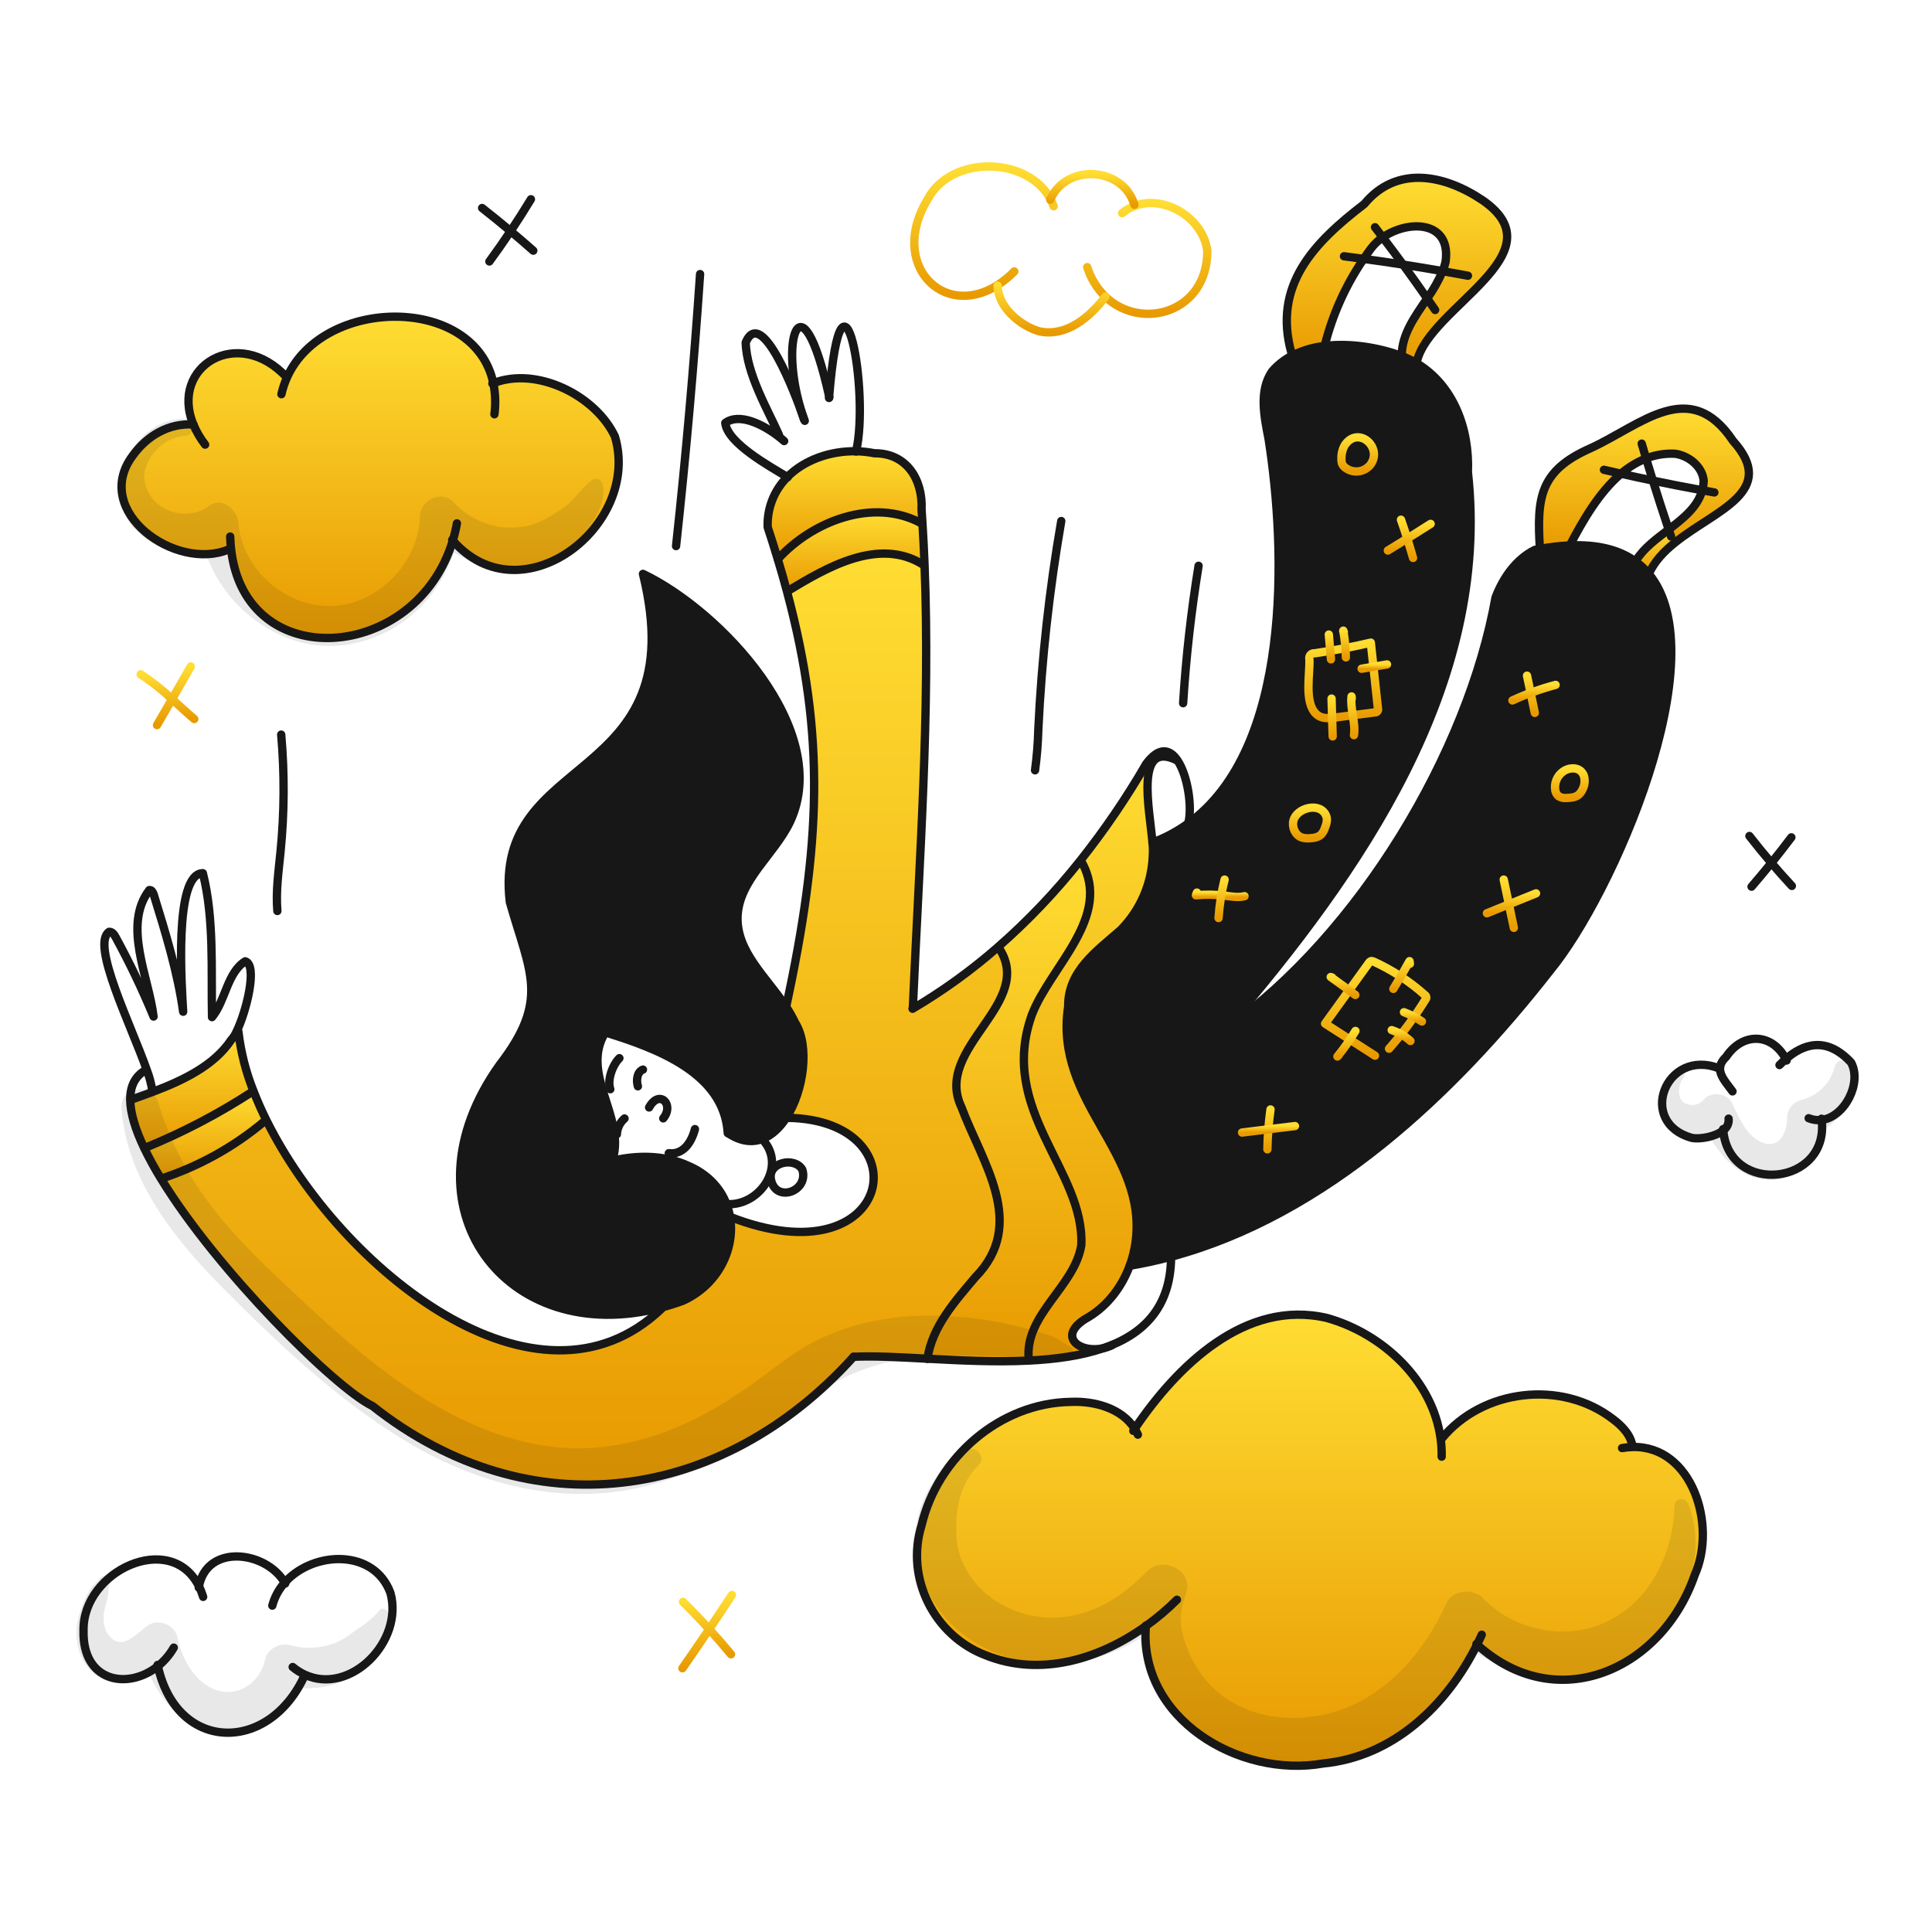 <svg width='960' height='960' viewBox='0 0 960 960' fill='none' xmlns='http://www.w3.org/2000/svg'>
<path d='M845.832 243.6C846.257 242.067 846.502 240.49 846.563 238.9C845.915 231.946 839.403 226.552 832.491 225.476C827.529 225.19 822.564 225.981 817.936 227.794C813.388 229.608 809.177 232.173 805.478 235.382C794.51 244.694 786.357 258.918 780.052 271.017C775.071 271.248 770.111 271.819 765.207 272.728L765.152 272.438C763.62 247.177 765.041 233.864 790.385 222.703C815.798 211.003 839.665 187.012 861.146 219.103C883.73 244.309 852.62 253.29 832.257 269.639L830.357 266.617C829.957 265.445 829.57 264.286 829.17 263.117C836.478 257.538 843.569 251.9 845.832 243.6Z' fill='url(#paint0_linear_36_3137)'/>
<path d='M569.37 807.966C546.262 824.507 516.793 833.42 489.711 822.466C464.105 812.685 449.785 784.058 457.938 757.9C465.844 724.155 496.913 697.142 531.927 696.59C543.709 696.038 557.299 699.666 563.827 709.931C584.88 678.724 618.791 645.392 659.352 654.897C687.11 662.665 712.026 685.98 715.862 715.008L716.317 714.939C736.611 690.092 775.817 685.511 801.288 705.019C805.965 708.468 810.407 713.049 811.194 718.802V719.009C840.869 718.25 853.217 757.955 842.111 782.568C825.887 829.668 773.558 853.149 733.949 817.183C718.869 847.548 692.187 872.933 657.462 876.272C615.574 883.679 565.783 853.866 569.37 807.966Z' fill='url(#paint1_linear_36_3137)'/>
<path d='M830.354 266.615L832.254 269.637C826.707 274.079 821.975 279.087 819.327 285.102L819.271 285.144C817.083 282.525 814.538 280.227 811.711 278.315L813.146 278.204C816.926 272.258 823.121 267.704 829.163 263.111C829.567 264.284 829.954 265.443 830.354 266.615Z' fill='url(#paint2_linear_36_3137)'/>
<path d='M590.41 409.158C641.966 371.922 639.11 273.941 630.35 218.08C628.142 206.795 625.55 194.089 632.05 184.597C634.847 181.35 638.242 178.67 642.05 176.705C647.153 174.122 652.683 172.486 658.371 171.877C671.091 170.332 684.942 172.746 695.786 176.623C696.007 176.705 696.228 176.788 696.448 176.885C698.956 177.832 701.379 178.99 703.691 180.348C722.206 191.26 730.291 213.1 729.391 234.581C741.091 340.343 675.544 433.743 609.691 510.616C675.181 464.081 729.414 373.922 743.114 296.916C746.853 287.134 753.268 277.891 762.65 273.228C763.505 273.048 764.36 272.897 765.202 272.728C770.105 271.819 775.065 271.247 780.047 271.017C793.622 270.424 804.011 273.117 811.709 278.317C814.536 280.229 817.081 282.527 819.269 285.146C853.498 326.328 800.92 445.127 770.389 482.087C722.378 543.587 658.589 603.977 581.712 624.519C575.021 626.313 568.224 627.794 561.321 628.962C562.687 625.296 563.654 621.494 564.205 617.621C570.565 572.466 523.492 548.047 530.776 500.146C530.5 482.546 544.835 472.623 556.851 462.083C566.668 452.148 572.374 438.874 572.827 424.915C572.961 422.827 572.906 420.73 572.662 418.652C578.979 416.302 584.949 413.108 590.41 409.158Z' fill='#171717'/>
<path d='M687.08 117.948C684.828 119.465 682.845 121.349 681.216 123.522C679.975 125.191 678.761 126.902 677.602 128.64C668.695 141.669 662.165 156.172 658.315 171.478L658.37 171.878C652.682 172.486 647.152 174.122 642.049 176.706L641.787 175.685C632.187 141.774 652.948 120.514 677.905 101.379C694.116 81.761 718.052 86.893 736.857 99.627C775.21 126.327 710.078 152.604 704.008 179.797L703.69 180.349C701.378 178.991 698.955 177.832 696.447 176.886L696.53 176.693C696.558 166.014 703.13 157.24 709.154 148.3C712.202 144.068 714.779 139.515 716.838 134.724C717.418 133.258 717.898 131.755 718.273 130.224C721.322 109.657 699.952 109.022 687.08 117.948Z' fill='url(#paint3_linear_36_3137)'/>
<path d='M511.206 676.061C494.485 676.889 476.853 675.992 460.806 675.137C463.306 658.967 474.478 646.703 484.632 634.631C510.652 608.115 488.026 577.749 477.692 550.046C463.565 520.369 515.37 498.434 496.028 470.539L495.986 470.483C510.845 457.464 524.495 443.126 536.768 427.646L537.347 428.101C553.006 455.528 521.813 480.292 512.693 504.353C495.779 551.853 538.993 581.446 537.293 618.738C533.982 639.377 509.066 653.159 511.163 675.275L511.206 676.061Z' fill='url(#paint4_linear_36_3137)'/>
<path d='M511.164 675.274C509.064 653.158 533.983 639.374 537.294 618.737C538.994 581.445 495.781 551.852 512.694 504.352C521.814 480.291 553.007 455.527 537.348 428.1L536.769 427.645C548.848 412.446 559.794 396.381 569.521 379.579C575.992 370.86 581.303 372.253 585.056 377.799L584.956 377.868C563.765 367.342 571.156 401.736 572.664 418.65C572.908 420.729 572.963 422.825 572.829 424.913C572.376 438.872 566.67 452.146 556.853 462.08C544.837 472.621 530.502 482.54 530.778 500.144C523.494 548.044 570.567 572.464 564.207 617.619C563.655 621.492 562.688 625.294 561.323 628.96C557.46 639.376 550.493 648.605 541.043 654.345C524.487 663.423 535.869 672.652 548.161 669.934C537.261 673.673 524.515 675.411 511.201 676.06L511.164 675.274Z' fill='url(#paint5_linear_36_3137)'/>
<path d='M453.648 501.125C468.685 492.251 482.859 481.992 495.988 470.483L496.03 470.539C515.372 498.434 463.567 520.37 477.695 550.046C488.028 577.746 510.654 608.115 484.634 634.631C474.48 646.703 463.305 658.967 460.808 675.137C446.819 674.392 434.043 673.688 424.124 674.185C358.854 746.546 263.094 760.314 185.118 698.659C166.2 689.443 108.011 631.501 80.032 585.737L80.184 585.637C98.801 579.542 116.087 569.96 131.12 557.401L132.609 557.125C169.238 630.562 266.861 709.311 328.723 650.291L328.571 649.739V649.725C332.131 648.801 335.731 647.67 339.371 646.331C356.878 638.343 365.418 620.504 362.741 604.666L362.797 604.653C444.112 636.536 458.97 556.49 391.451 555.453L390.72 555.398C399.536 541.798 402.309 519.598 395.149 508.27C393.826 505.476 392.3 502.783 390.582 500.213L390.651 500.172C407.883 420.112 410.269 365.562 391.024 293.822L391.286 293.753C410.752 281.953 436.717 266.726 458.708 280.591L459.398 280.563C462.298 354.07 456.776 427.576 453.576 501.013L453.648 501.125Z' fill='url(#paint6_linear_36_3137)'/>
<path d='M459.4 280.564L458.71 280.592C436.719 266.727 410.754 281.958 391.288 293.754L391.026 293.823C389.632 288.594 388.11 283.264 386.459 277.833L386.542 277.805C403.566 259.042 433.794 247.136 457.648 259.939L458.348 259.898C458.793 266.796 459.143 273.684 459.4 280.564Z' fill='url(#paint7_linear_36_3137)'/>
<path d='M425.379 224.233C428.452 224.287 431.513 224.62 434.526 225.227C450.475 225.127 458.614 238.237 457.926 253.233C458.077 255.454 458.226 257.675 458.353 259.897L457.653 259.938C433.799 247.138 403.571 259.038 386.547 277.804L386.464 277.832C384.905 272.644 383.236 267.351 381.456 261.952C381.273 257.346 382.048 252.753 383.732 248.461C385.415 244.17 387.971 240.275 391.237 237.022C399.7 228.483 412.59 224 425.379 224.233Z' fill='url(#paint8_linear_36_3137)'/>
<path d='M114.812 272.81L113.557 273.045C87.385 284.081 45.39 254.2 65.836 226.551C73.079 216.411 83.95 210.161 96.091 210.934C84.212 182.141 118.234 161.309 142.474 187.508L142.598 187.563C160.698 147.126 235.985 146.505 245.145 190.405C266.791 181.879 296.053 196.627 305.545 216.894C318.745 261.373 258.928 307.394 225.003 268.616C206.792 329.168 121.821 335.514 114.812 272.81Z' fill='url(#paint9_linear_36_3137)'/>
<path d='M300.868 512.823C288.134 533.186 310.484 554.584 304.593 575.596C305.159 576.368 306.483 576.296 307.504 576.096C318.859 573.917 330.958 574.344 341.498 579.076C351.583 583.27 357.985 590.334 361.047 598.446C361.82 600.457 362.385 602.542 362.731 604.668H362.744C365.421 620.506 356.881 638.345 339.374 646.333C335.731 647.671 332.131 648.802 328.574 649.727V649.741C251.591 670.09 197.882 599.674 248.239 529.162C273.265 496.754 263.346 483.496 253.357 448.288C244.183 372.368 345.657 391.613 319.482 285.162C357.96 303.511 413.807 362.517 392.671 408.169C384.821 424.738 367.038 437.32 366.486 455.628C365.976 472.901 380.848 485.51 390.586 500.217C392.304 502.787 393.83 505.48 395.153 508.274C402.313 519.601 399.54 541.799 390.724 555.402C387.468 560.424 383.384 564.287 378.68 566.002C373.741 567.809 368.112 567.257 362.014 563.228L361.614 563.035C359.848 533.125 326.006 520.86 301.449 513.203L300.868 512.823Z' fill='#171717'/>
<path d='M132.609 557.124L131.119 557.4C116.087 569.96 98.801 579.544 80.184 585.64L80.032 585.74C76.98 580.806 74.185 575.718 71.658 570.495L72.458 570.205C90.993 562.625 108.768 553.308 125.546 542.378L125.987 542.213C127.891 547.121 130.1 552.116 132.609 557.124Z' fill='url(#paint10_linear_36_3137)'/>
<path d='M114.867 516.742C115.983 515.502 116.892 514.091 117.558 512.562L118.468 512.631C119.653 522.78 122.181 532.727 125.987 542.21L125.546 542.375C108.768 553.304 90.993 562.621 72.458 570.201L71.658 570.491C67.326 561.386 64.773 553.191 64.704 546.499H64.953C68.498 545.244 72.182 543.947 75.879 542.54C90.945 536.857 106.328 529.517 114.867 516.742Z' fill='url(#paint11_linear_36_3137)'/>
<path d='M453.579 501.013C456.779 427.576 462.298 354.07 459.401 280.563C459.139 273.679 458.789 266.791 458.352 259.897C458.228 257.675 458.076 255.454 457.925 253.233C458.614 238.233 450.475 225.133 434.525 225.227C431.512 224.62 428.451 224.287 425.378 224.233C412.589 223.999 399.703 228.483 391.233 237.023C387.967 240.276 385.411 244.171 383.727 248.462C382.043 252.753 381.268 257.346 381.451 261.952C383.231 267.36 384.9 272.654 386.459 277.832C388.115 283.268 389.637 288.598 391.026 293.822C410.271 365.562 407.885 420.112 390.653 500.172' stroke='#171717' stroke-width='4.139' stroke-linecap='round' stroke-linejoin='round'/>
<path d='M362.012 563.221C368.112 567.249 373.739 567.801 378.678 565.994C383.378 564.283 387.466 560.42 390.722 555.394C399.538 541.794 402.311 519.594 395.151 508.266C393.828 505.472 392.302 502.779 390.584 500.209C380.844 485.502 365.972 472.893 366.484 455.62C367.036 437.312 384.819 424.73 392.669 408.161C413.805 362.509 357.958 303.503 319.48 285.154C345.652 391.605 244.18 372.36 253.355 448.28C263.343 483.488 273.263 496.746 248.237 529.154C197.88 599.666 251.589 670.082 328.572 649.733V649.719C332.131 648.795 335.731 647.664 339.372 646.325C356.879 638.337 365.419 620.499 362.742 604.66H362.729C362.383 602.534 361.818 600.449 361.045 598.438C357.983 590.326 351.581 583.262 341.496 579.068C330.956 574.336 318.856 573.909 307.502 576.088C306.481 576.295 305.157 576.364 304.591 575.588C304.525 575.516 304.474 575.432 304.439 575.34' stroke='#171717' stroke-width='4.139' stroke-linecap='round' stroke-linejoin='round'/>
<path d='M300.992 583.349C302.591 580.969 303.806 578.353 304.592 575.596C310.483 554.584 288.133 533.186 300.867 512.823C301.441 511.877 302.076 510.969 302.767 510.105C305.658 503.863 306.83 496.961 306.161 490.114' stroke='#171717' stroke-width='4.139' stroke-linecap='round' stroke-linejoin='round'/>
<path d='M301.448 513.2C326.005 520.857 359.848 533.122 361.613 563.032' stroke='#171717' stroke-width='4.139' stroke-linecap='round' stroke-linejoin='round'/>
<path d='M425.352 224.358C425.365 224.316 425.365 224.275 425.379 224.233C432.222 195.733 418.55 117.433 411.997 196.933C411.969 197.209 411.955 197.471 411.928 197.747' stroke='#171717' stroke-width='4.139' stroke-linecap='round' stroke-linejoin='round'/>
<path d='M391.4 237.119C391.345 237.092 391.29 237.05 391.235 237.019C382.612 231.819 361.352 220.133 360.386 210.144C367.386 205.026 378.97 210.917 386.323 216.463C387.565 217.387 388.682 218.312 389.634 219.163' stroke='#171717' stroke-width='4.139' stroke-linecap='round' stroke-linejoin='round'/>
<path d='M412.107 197.427C412.066 197.262 412.038 197.096 411.997 196.927C397.925 133.505 386.405 170.41 399.07 206.874C399.332 207.619 399.608 208.364 399.884 209.109' stroke='#171717' stroke-width='4.139' stroke-linecap='round' stroke-linejoin='round'/>
<path d='M399.456 208.341C399.346 207.982 399.18 207.486 398.987 206.906C395.387 196.256 378.458 151.556 370.539 170.167C370.912 185.784 381.7 203.913 387.067 216.095' stroke='#171717' stroke-width='4.139' stroke-linecap='round' stroke-linejoin='round'/>
<path d='M386.543 277.801C403.567 259.038 433.795 247.132 457.649 259.935' stroke='#171717' stroke-width='4.139' stroke-linecap='round' stroke-linejoin='round'/>
<path d='M391.289 293.754C410.755 281.954 436.72 266.727 458.711 280.592' stroke='#171717' stroke-width='4.139' stroke-linecap='round' stroke-linejoin='round'/>
<path d='M453.454 501.248C453.523 501.207 453.579 501.165 453.648 501.124C468.684 492.25 482.859 481.992 495.988 470.482C510.847 457.464 524.497 443.126 536.77 427.645C548.849 412.446 559.796 396.381 569.522 379.579C575.993 370.86 581.304 372.253 585.057 377.799C590.357 385.599 592.52 401.653 590.41 409.158C590.31 409.475 590.216 409.765 590.12 410.058' stroke='#171717' stroke-width='4.139' stroke-linecap='round' stroke-linejoin='round'/>
<path d='M424.124 674.184C434.043 673.684 446.819 674.391 460.808 675.136C476.853 675.991 494.485 676.888 511.208 676.06C524.521 675.412 537.269 673.673 548.168 669.934C567.827 663.216 581.541 650.026 581.899 625.166' stroke='#171717' stroke-width='4.139' stroke-linecap='round' stroke-linejoin='round'/>
<path d='M552.649 668.375C551.218 669.062 549.714 669.585 548.166 669.934C535.873 672.652 524.491 663.423 541.047 654.345C550.497 648.605 557.464 639.376 561.327 628.96C562.693 625.294 563.659 621.492 564.211 617.619C570.571 572.464 523.498 548.045 530.782 500.144C530.507 482.544 544.841 472.621 556.857 462.08C566.674 452.146 572.38 438.872 572.833 424.913C572.967 422.825 572.912 420.729 572.668 418.65C571.168 401.736 563.768 367.342 584.96 377.868' stroke='#171717' stroke-width='4.139' stroke-linecap='round' stroke-linejoin='round'/>
<path d='M572.626 418.664C572.64 418.664 572.654 418.65 572.668 418.65C578.983 416.3 584.951 413.107 590.41 409.158C641.966 371.922 639.11 273.941 630.35 218.08C628.142 206.795 625.55 194.089 632.05 184.597C634.847 181.35 638.242 178.67 642.05 176.705C647.153 174.122 652.683 172.486 658.371 171.877C671.091 170.332 684.943 172.746 695.786 176.623C696.007 176.705 696.228 176.788 696.449 176.885C698.957 177.832 701.38 178.991 703.692 180.348C722.206 191.26 730.292 213.1 729.392 234.581C741.092 340.343 675.545 433.743 609.692 510.616' stroke='#171717' stroke-width='4.139' stroke-linecap='round' stroke-linejoin='round'/>
<path d='M561.327 628.96C568.225 627.802 575.022 626.321 581.718 624.517C658.591 603.975 722.385 543.589 770.395 482.085C800.926 445.125 853.504 326.326 819.275 285.144C817.087 282.525 814.542 280.226 811.715 278.315C804.015 273.115 793.628 270.423 780.053 271.015C775.071 271.246 770.112 271.817 765.208 272.726C764.366 272.892 763.508 273.043 762.656 273.226C753.274 277.889 746.856 287.132 743.12 296.914C729.42 373.924 675.188 464.083 609.697 510.614' stroke='#171717' stroke-width='4.139' stroke-linecap='round' stroke-linejoin='round'/>
<path d='M765.152 272.437C763.62 247.177 765.041 233.863 790.385 222.702C815.798 211.002 839.665 187.011 861.146 219.102C883.73 244.308 852.62 253.289 832.257 269.638C826.71 274.08 821.978 279.088 819.329 285.103' stroke='#171717' stroke-width='4.139' stroke-linecap='round' stroke-linejoin='round'/>
<path d='M780.011 271.085C780.025 271.058 780.039 271.044 780.053 271.016C786.353 258.916 794.511 244.693 805.479 235.381C809.177 232.172 813.388 229.606 817.937 227.793C822.565 225.98 827.53 225.189 832.492 225.475C839.404 226.551 845.916 231.946 846.564 238.899C846.503 240.489 846.257 242.066 845.833 243.599C843.571 251.891 836.479 257.534 829.167 263.107C823.125 267.701 816.93 272.254 813.15 278.2' stroke='#171717' stroke-width='4.139' stroke-linecap='round' stroke-linejoin='round'/>
<path d='M641.787 175.685C632.187 141.774 652.948 120.514 677.905 101.379C694.116 81.761 718.052 86.893 736.857 99.627C775.21 126.327 710.078 152.604 704.008 179.797' stroke='#171717' stroke-width='4.139' stroke-linecap='round' stroke-linejoin='round'/>
<path d='M658.314 171.477C662.164 156.172 668.693 141.669 677.599 128.639C678.758 126.901 679.972 125.19 681.213 123.521C682.843 121.349 684.825 119.465 687.077 117.947C699.949 109.021 721.319 109.656 718.27 130.226C717.895 131.757 717.416 133.261 716.835 134.726C714.776 139.518 712.2 144.071 709.151 148.302C703.122 157.242 696.551 166.016 696.527 176.695' stroke='#171717' stroke-width='4.139' stroke-linecap='round' stroke-linejoin='round'/>
<path d='M332.3 573.03C339.695 573.899 343.682 567.318 345.31 561.041' stroke='#171717' stroke-width='4.139' stroke-linecap='round' stroke-linejoin='round'/>
<path d='M322.528 550.295C327.578 541.079 335.248 548.777 329.564 555.716' stroke='#171717' stroke-width='4.139' stroke-linecap='round' stroke-linejoin='round'/>
<path d='M319.479 531.476C316.417 532.622 316.099 537.05 316.968 539.782' stroke='#171717' stroke-width='4.139' stroke-linecap='round' stroke-linejoin='round'/>
<path d='M310.331 555.771C309.195 556.751 308.271 557.953 307.616 559.303C306.961 560.653 306.59 562.122 306.524 563.621' stroke='#171717' stroke-width='4.139' stroke-linecap='round' stroke-linejoin='round'/>
<path d='M307.779 525.791C304.316 529.254 301.64 536.718 303.254 541.229' stroke='#171717' stroke-width='4.139' stroke-linecap='round' stroke-linejoin='round'/>
<path d='M361.351 598.318C377.658 599.27 391.261 579.032 378.679 565.995C378.679 565.981 378.651 565.952 378.638 565.938' stroke='#171717' stroke-width='4.139' stroke-linecap='round' stroke-linejoin='round'/>
<path d='M391.454 555.453C458.973 556.488 444.114 636.534 362.8 604.653' stroke='#171717' stroke-width='4.139' stroke-linecap='round' stroke-linejoin='round'/>
<path d='M383.107 586.274C385.617 597.932 402.063 591.793 398.655 581.156C394.916 574.658 381.23 577.444 383.107 586.274Z' stroke='#171717' stroke-width='4.139' stroke-linecap='round' stroke-linejoin='round'/>
<path d='M72.361 531.738C66.967 534.814 64.649 539.933 64.704 546.5C64.773 553.191 67.326 561.386 71.658 570.491C74.184 575.714 76.98 580.803 80.032 585.736C108.011 631.5 166.2 689.442 185.118 698.658C263.094 760.313 358.854 746.545 424.124 674.184' stroke='#171717' stroke-width='4.139' stroke-linecap='round' stroke-linejoin='round'/>
<path d='M64.953 546.501C68.498 545.245 72.182 543.948 75.879 542.541C90.945 536.857 106.328 529.517 114.867 516.741C115.983 515.502 116.892 514.09 117.558 512.561C122.524 502.407 128.112 479.491 121.848 477.67C112.867 483.27 112.067 497.261 105.348 505.414C104.879 481.878 106.493 456.438 100.795 433.881C86.195 434.019 90.365 491.135 91.014 502.724C88.241 482.899 82.308 463.681 76.404 444.559C76.059 443.442 75.341 442.076 74.182 442.269C60.897 459.763 73.893 485.355 76.307 505.125C70.744 491.654 64.458 478.493 57.475 465.701C56.775 464.401 55.737 462.914 54.247 463.011C45 469.048 65.173 509.513 72.9 531.545C74.214 534.936 75.153 538.462 75.7 542.058' stroke='#171717' stroke-width='4.139' stroke-linecap='round' stroke-linejoin='round'/>
<path d='M118.468 512.631C119.652 522.78 122.181 532.727 125.987 542.21C127.887 547.121 130.099 552.116 132.609 557.124C169.238 630.561 266.861 709.31 328.723 650.29' stroke='#171717' stroke-width='4.139' stroke-linecap='round' stroke-linejoin='round'/>
<path d='M72.458 570.2C90.992 562.62 108.768 553.303 125.546 542.373' stroke='#171717' stroke-width='4.139' stroke-linecap='round' stroke-linejoin='round'/>
<path d='M80.184 585.639C98.8 579.544 116.086 569.96 131.119 557.399' stroke='#171717' stroke-width='4.139' stroke-linecap='round' stroke-linejoin='round'/>
<path d='M460.794 675.232C460.794 675.205 460.808 675.163 460.808 675.132C463.308 658.962 474.48 646.698 484.634 634.626C510.654 608.11 488.028 577.744 477.694 550.041C463.567 520.365 515.372 498.429 496.03 470.534' stroke='#171717' stroke-width='4.139' stroke-linecap='round' stroke-linejoin='round'/>
<path d='M511.164 675.275C509.064 653.159 533.983 639.375 537.294 618.738C538.994 581.446 495.781 551.853 512.694 504.353C521.814 480.292 553.007 455.528 537.348 428.101' stroke='#171717' stroke-width='4.139' stroke-linecap='round' stroke-linejoin='round'/>
<path d='M565.411 712.882C564.948 711.864 564.418 710.877 563.824 709.93C557.299 699.665 543.709 696.037 531.924 696.589C496.91 697.141 465.84 724.154 457.935 757.899C449.782 784.057 464.102 812.684 489.708 822.465C516.79 833.42 546.259 824.507 569.367 807.965C574.86 804.037 580.024 799.667 584.808 794.9' stroke='#171717' stroke-width='4.139' stroke-linecap='round' stroke-linejoin='round'/>
<path d='M569.384 807.745C569.384 807.814 569.37 807.897 569.37 807.966C565.783 853.866 615.57 883.679 657.459 876.266C692.184 872.927 718.866 847.542 733.946 817.176C734.76 815.562 735.532 813.921 736.277 812.276' stroke='#171717' stroke-width='4.139' stroke-linecap='round' stroke-linejoin='round'/>
<path d='M563.135 710.978C563.369 710.633 563.604 710.288 563.824 709.93C584.877 678.723 618.789 645.391 659.349 654.896C687.107 662.664 712.023 685.979 715.859 715.007C716.242 717.924 716.409 720.866 716.359 723.807' stroke='#171717' stroke-width='4.139' stroke-linecap='round' stroke-linejoin='round'/>
<path d='M811.19 718.801C810.403 713.048 805.961 708.467 801.284 705.018C775.816 685.51 736.607 690.091 716.313 714.938' stroke='#171717' stroke-width='4.139' stroke-linecap='round' stroke-linejoin='round'/>
<path d='M806 719.533C807.714 719.234 809.448 719.058 811.188 719.009C840.863 718.25 853.211 757.955 842.105 782.568C825.881 829.668 773.552 853.149 733.943 817.183C733.832 817.083 733.736 816.989 733.625 816.893' stroke='#171717' stroke-width='4.139' stroke-linecap='round' stroke-linejoin='round'/>
<path d='M898.714 555.633C900.76 556.476 902.99 556.77 905.184 556.488C916.677 555.026 925.299 538.07 919.795 527.957C907.13 514.382 895.637 519.1 887.374 526.233C886.256 527.199 885.208 528.206 884.214 529.213' stroke='#171717' stroke-width='4.139' stroke-linecap='round' stroke-linejoin='round'/>
<path d='M887.76 526.951C887.636 526.703 887.511 526.468 887.373 526.234C880.448 513.169 865.879 512.81 857.698 525.158C855.587 527.144 854.732 529.021 854.676 530.842C854.538 534.815 858.167 538.513 860.871 542.307' stroke='#171717' stroke-width='4.139' stroke-linecap='round' stroke-linejoin='round'/>
<path d='M854.042 530.813C827.788 520.659 813.053 557.881 840.853 565.456C844.605 566.132 852.193 564.956 856.253 561.689C857.19 561.051 857.935 560.169 858.406 559.138C858.878 558.107 859.059 556.967 858.93 555.84' stroke='#171717' stroke-width='4.139' stroke-linecap='round' stroke-linejoin='round'/>
<path d='M856.193 561.056C856.207 561.263 856.221 561.483 856.248 561.69C859.325 594.373 909.06 589.09 905.183 556.49C905.17 556.297 905.142 556.09 905.114 555.883' stroke='#171717' stroke-width='4.139' stroke-linecap='round' stroke-linejoin='round'/>
<path d='M363.682 792.528C359.956 798.212 356.195 803.879 352.397 809.528C348.01 816.039 343.577 822.514 339.097 828.953' stroke='url(#paint12_linear_36_3137)' stroke-width='4.139' stroke-linecap='round' stroke-linejoin='round'/>
<path d='M363.227 822.01C359.723 817.761 356.113 813.599 352.397 809.525C348.189 804.875 343.852 800.35 339.387 795.949' stroke='url(#paint13_linear_36_3137)' stroke-width='4.139' stroke-linecap='round' stroke-linejoin='round'/>
<path d='M96.517 357.271C92.766 354.085 89.165 350.691 85.495 347.38C80.676 342.812 75.455 338.688 69.894 335.06' stroke='url(#paint14_linear_36_3137)' stroke-width='4.139' stroke-linecap='round' stroke-linejoin='round'/>
<path d='M94.794 331.168C91.717 336.576 88.617 341.98 85.494 347.379C83.027 351.697 80.535 356.001 78.017 360.292' stroke='url(#paint15_linear_36_3137)' stroke-width='4.139' stroke-linecap='round' stroke-linejoin='round'/>
<path d='M264.984 124.557C261.273 121.259 257.516 118.025 253.713 114.857C249.063 110.939 244.344 107.103 239.558 103.351' stroke='#171717' stroke-width='4.139' stroke-linecap='round' stroke-linejoin='round'/>
<path d='M243.172 129.923C246.801 124.971 250.315 119.949 253.713 114.858C257.203 109.658 260.57 104.374 263.813 99.006' stroke='#171717' stroke-width='4.139' stroke-linecap='round' stroke-linejoin='round'/>
<path d='M890.366 440.214C886.89 436.476 883.501 432.663 880.199 428.777C876.446 424.403 872.804 419.943 869.272 415.395' stroke='#171717' stroke-width='4.139' stroke-linecap='round' stroke-linejoin='round'/>
<path d='M870.335 440.586C873.688 436.695 876.976 432.758 880.2 428.776C883.58 424.596 886.886 420.361 890.119 416.07' stroke='#171717' stroke-width='4.139' stroke-linecap='round' stroke-linejoin='round'/>
<path d='M523.553 102.482C523.108 101.262 522.582 100.073 521.98 98.922C510.516 77.552 472.58 77.055 461.001 98.922C441.438 130.861 468.327 158.991 495.588 141.722C498.638 139.766 501.456 137.471 503.988 134.879' stroke='url(#paint16_linear_36_3137)' stroke-width='4.139' stroke-linecap='round' stroke-linejoin='round'/>
<path d='M557.587 105.9C559.468 104.359 561.589 103.138 563.865 102.286C578.806 96.739 597.721 108.315 599.9 124.525C600.08 155.208 567.259 164.603 549.268 147.425C545.085 143.347 541.98 138.293 540.232 132.718' stroke='url(#paint17_linear_36_3137)' stroke-width='4.139' stroke-linecap='round' stroke-linejoin='round'/>
<path d='M521.829 99.226C521.868 99.121 521.919 99.02 521.98 98.926C530.065 81.046 558.058 82.867 563.686 101.768' stroke='url(#paint18_linear_36_3137)' stroke-width='4.139' stroke-linecap='round' stroke-linejoin='round'/>
<path d='M495.726 141.939C495.85 152.59 506.901 161.93 516.558 164.661C529.941 167.503 541.658 157.432 549.269 147.43C549.297 147.402 549.311 147.375 549.338 147.347' stroke='url(#paint19_linear_36_3137)' stroke-width='4.139' stroke-linecap='round' stroke-linejoin='round'/>
<path d='M100.947 793.48C100.394 791.675 99.697 789.917 98.864 788.223C84.864 760.189 40.989 780.623 41.513 810.173C40.837 835.779 63.477 839.918 78.445 827.915C81.632 825.367 84.309 822.24 86.337 818.699' stroke='#171717' stroke-width='4.139' stroke-linecap='round' stroke-linejoin='round'/>
<path d='M145.426 828.329C147.282 829.861 149.327 831.15 151.51 832.164C174.039 842.553 200.61 815.65 194.016 791.564C185.973 769.573 156.146 770.607 141.977 785.852C141.812 786.032 141.632 786.225 141.477 786.418C138.547 789.679 136.433 793.59 135.31 797.827' stroke='#171717' stroke-width='4.139' stroke-linecap='round' stroke-linejoin='round'/>
<path d='M98.753 788.844C98.795 788.637 98.822 788.43 98.864 788.223C102.934 766.963 132.14 770.55 141.48 786.416C141.563 786.554 141.646 786.692 141.729 786.844L141.977 785.85C142.032 785.616 142.087 785.381 142.156 785.15' stroke='#171717' stroke-width='4.139' stroke-linecap='round' stroke-linejoin='round'/>
<path d='M78.307 827.309C78.349 827.516 78.39 827.709 78.445 827.916C87.965 870.933 133.713 871.443 151.386 832.469' stroke='#171717' stroke-width='4.139' stroke-linecap='round' stroke-linejoin='round'/>
<path d='M139.839 195.882C140.477 193.024 141.401 190.237 142.598 187.563C160.698 147.126 235.985 146.505 245.145 190.405C246.156 195.493 246.337 200.711 245.683 205.857' stroke='#171717' stroke-width='4.139' stroke-linecap='round' stroke-linejoin='round'/>
<path d='M114.385 266.601C114.44 268.739 114.592 270.808 114.812 272.809C121.821 335.509 206.792 329.167 225.003 268.615C225.838 265.802 226.52 262.947 227.045 260.061' stroke='#171717' stroke-width='4.139' stroke-linecap='round' stroke-linejoin='round'/>
<path d='M142.474 187.508C118.234 161.308 84.212 182.141 96.091 210.934C97.588 214.51 99.55 217.872 101.927 220.934' stroke='#171717' stroke-width='4.139' stroke-linecap='round' stroke-linejoin='round'/>
<path d='M224.685 268.257C224.796 268.381 224.892 268.505 225.003 268.616C258.928 307.397 318.748 261.373 305.545 216.894C296.053 196.627 266.792 181.879 245.145 190.405C244.98 190.46 244.814 190.529 244.645 190.598' stroke='#171717' stroke-width='4.139' stroke-linecap='round' stroke-linejoin='round'/>
<path d='M113.557 273.044C87.385 284.081 45.39 254.2 65.836 226.551C73.079 216.411 83.95 210.161 96.091 210.934H96.132' stroke='#171717' stroke-width='4.139' stroke-linecap='round' stroke-linejoin='round'/>
<path d='M713.112 154.038C711.802 152.121 710.483 150.208 709.154 148.299C705.22 142.643 701.229 137.037 697.179 131.481C693.854 126.929 690.487 122.418 687.078 117.947C685.812 116.264 684.529 114.585 683.229 112.912' stroke='#171717' stroke-width='4.139' stroke-linecap='round' stroke-linejoin='round'/>
<path d='M667.82 127.343C671.087 127.757 674.348 128.19 677.602 128.643C684.141 129.513 690.667 130.46 697.179 131.485C703.747 132.492 710.3 133.573 716.838 134.727C721.032 135.46 725.227 136.219 729.421 137.004' stroke='#171717' stroke-width='4.139' stroke-linecap='round' stroke-linejoin='round'/>
<path d='M830.354 266.616C829.954 265.444 829.567 264.285 829.167 263.116C826.449 255.039 823.827 246.939 821.3 238.817C820.155 235.147 819.033 231.472 817.934 227.794C817.201 225.338 816.474 222.882 815.754 220.427' stroke='#171717' stroke-width='4.139' stroke-linecap='round' stroke-linejoin='round'/>
<path d='M796.994 233.437C799.823 234.099 802.651 234.747 805.479 235.382C810.746 236.568 816.02 237.713 821.303 238.817C829.457 240.514 837.634 242.11 845.833 243.604C847.833 243.977 849.848 244.336 851.862 244.694' stroke='#171717' stroke-width='4.139' stroke-linecap='round' stroke-linejoin='round'/>
<path d='M587.889 349.416C589.32 326.546 591.88 303.784 595.57 281.131' stroke='#171717' stroke-width='4.139' stroke-linecap='round' stroke-linejoin='round'/>
<path d='M514.308 382.758C515.219 376.013 515.762 369.223 515.936 362.418C517.591 327.709 521.398 293.136 527.336 258.898' stroke='#171717' stroke-width='4.139' stroke-linecap='round' stroke-linejoin='round'/>
<path d='M335.933 271.354C340.825 226.384 344.804 181.326 347.871 136.181' stroke='#171717' stroke-width='4.139' stroke-linecap='round' stroke-linejoin='round'/>
<path d='M137.824 452.667C136.999 442.821 138.436 432.947 139.405 423.114C141.309 403.799 141.417 384.349 139.727 365.014' stroke='#171717' stroke-width='4.139' stroke-linecap='round' stroke-linejoin='round'/>
<path d='M618.405 445.313C615.178 446.129 611.791 445.467 608.49 445.057C603.762 444.469 598.983 444.408 594.241 444.875L594.741 443.519' stroke='url(#paint20_linear_36_3137)' stroke-width='4.139' stroke-linecap='round' stroke-linejoin='round'/>
<path d='M608.5 437.055C606.927 443.326 605.92 449.727 605.492 456.179' stroke='url(#paint21_linear_36_3137)' stroke-width='4.139' stroke-linecap='round' stroke-linejoin='round'/>
<path d='M629.759 571.091C629.871 564.459 630.388 557.841 631.307 551.272' stroke='url(#paint22_linear_36_3137)' stroke-width='4.139' stroke-linecap='round' stroke-linejoin='round'/>
<path d='M617.156 562.76L643.456 559.538' stroke='url(#paint23_linear_36_3137)' stroke-width='4.139' stroke-linecap='round' stroke-linejoin='round'/>
<path d='M752.215 461.04C750.537 453.044 748.861 445.047 747.187 437.051' stroke='url(#paint24_linear_36_3137)' stroke-width='4.139' stroke-linecap='round' stroke-linejoin='round'/>
<path d='M738.832 453.8L763.247 443.907' stroke='url(#paint25_linear_36_3137)' stroke-width='4.139' stroke-linecap='round' stroke-linejoin='round'/>
<path d='M762.638 354.234C761.344 348.064 760.052 341.894 758.761 335.726' stroke='url(#paint26_linear_36_3137)' stroke-width='4.139' stroke-linecap='round' stroke-linejoin='round'/>
<path d='M751.519 348.046C758.436 344.868 765.611 342.283 772.967 340.318' stroke='url(#paint27_linear_36_3137)' stroke-width='4.139' stroke-linecap='round' stroke-linejoin='round'/>
<path d='M702.13 277.239C700.33 270.843 698.332 264.51 696.136 258.239' stroke='url(#paint28_linear_36_3137)' stroke-width='4.139' stroke-linecap='round' stroke-linejoin='round'/>
<path d='M689.613 273.55C696.755 269.225 703.842 264.809 710.874 260.303' stroke='url(#paint29_linear_36_3137)' stroke-width='4.139' stroke-linecap='round' stroke-linejoin='round'/>
<path d='M668.223 221.188C667.053 223.238 666.478 225.574 666.562 227.933C666.499 228.679 666.566 229.43 666.762 230.153C667.055 230.942 667.545 231.643 668.186 232.189C670.014 233.712 672.37 234.449 674.74 234.24C677.11 234.03 679.301 232.891 680.833 231.071C687.492 222.486 674.891 211.259 668.223 221.188Z' stroke='url(#paint30_linear_36_3137)' stroke-width='4.139' stroke-linecap='round' stroke-linejoin='round'/>
<path d='M642.7 407.743C641.853 411.063 643.577 415.027 646.817 416.143C648.103 416.518 649.449 416.646 650.784 416.519C652.862 416.419 655.108 416.081 656.559 414.593C657.3 413.737 657.869 412.747 658.234 411.675C659.043 409.683 659.775 407.431 658.976 405.435C656.11 398.266 644.338 401.32 642.7 407.743Z' stroke='url(#paint31_linear_36_3137)' stroke-width='4.139' stroke-linecap='round' stroke-linejoin='round'/>
<path d='M776.6 383.454C775.16 384.493 774.042 385.916 773.371 387.56C772.701 389.204 772.505 391.004 772.807 392.754C772.993 393.87 773.565 394.886 774.424 395.623C775.671 396.384 777.141 396.698 778.59 396.513C780.578 396.457 782.69 396.253 784.263 395.036C785.158 394.289 785.868 393.345 786.337 392.278C787.444 390.21 787.695 387.791 787.037 385.54C785.437 380.976 779.977 380.964 776.6 383.454Z' stroke='url(#paint32_linear_36_3137)' stroke-width='4.139' stroke-linecap='round' stroke-linejoin='round'/>
<path d='M690.2 521.1C696.911 513.498 702.959 505.335 708.277 496.7C708.44 496.535 708.562 496.333 708.633 496.112C708.705 495.891 708.724 495.656 708.689 495.427C708.654 495.197 708.566 494.978 708.432 494.789C708.297 494.599 708.121 494.443 707.916 494.333C700.34 487.586 691.792 482.016 682.559 477.812C682.202 477.608 681.794 477.511 681.384 477.533C680.837 477.699 680.377 478.073 680.104 478.575L658.43 508.638L683.222 524.56' stroke='url(#paint33_linear_36_3137)' stroke-width='4.139' stroke-linecap='round' stroke-linejoin='round'/>
<path d='M683.06 354C683.329 354.029 683.601 353.988 683.85 353.88C684.098 353.772 684.313 353.601 684.475 353.384C684.637 353.167 684.74 352.912 684.773 352.643C684.807 352.375 684.77 352.102 684.665 351.852C683.49 341.007 682.316 330.162 681.142 319.318C671.931 321.498 662.635 323.265 653.253 324.618C652.865 324.565 652.469 324.609 652.101 324.746C651.734 324.883 651.406 325.109 651.147 325.403C650.888 325.698 650.706 326.052 650.617 326.434C650.528 326.817 650.536 327.215 650.638 327.593C650.956 334.872 647.962 348.838 653.87 354.663C656.909 357.663 661.145 356.828 664.97 356.336C670.999 355.562 677.029 354.783 683.06 354Z' stroke='url(#paint34_linear_36_3137)' stroke-width='4.139' stroke-linecap='round' stroke-linejoin='round'/>
<path d='M672.779 365.3C673.688 358.908 670.828 352.45 671.587 346.039C671.617 346.394 671.649 346.747 671.679 347.101' stroke='url(#paint35_linear_36_3137)' stroke-width='4.139' stroke-linecap='round' stroke-linejoin='round'/>
<path d='M662.193 365.925C662.011 359.655 661.83 353.384 661.648 347.112' stroke='url(#paint36_linear_36_3137)' stroke-width='4.139' stroke-linecap='round' stroke-linejoin='round'/>
<path d='M676.57 332.3L689.196 330.152' stroke='url(#paint37_linear_36_3137)' stroke-width='4.139' stroke-linecap='round' stroke-linejoin='round'/>
<path d='M668.758 326.654C668.668 322.195 668.238 317.749 667.473 313.354C667.441 313.42 667.424 313.491 667.421 313.563C667.419 313.635 667.432 313.707 667.459 313.774C667.486 313.841 667.527 313.902 667.579 313.952C667.631 314.003 667.693 314.042 667.761 314.066' stroke='url(#paint38_linear_36_3137)' stroke-width='4.139' stroke-linecap='round' stroke-linejoin='round'/>
<path d='M661.344 327.625C660.991 323.515 660.637 319.405 660.283 315.296' stroke='url(#paint39_linear_36_3137)' stroke-width='4.139' stroke-linecap='round' stroke-linejoin='round'/>
<path d='M692.345 491.369C695.139 486.846 697.818 482.253 700.381 477.59C700.444 478.026 700.506 478.462 700.57 478.898' stroke='url(#paint40_linear_36_3137)' stroke-width='4.139' stroke-linecap='round' stroke-linejoin='round'/>
<path d='M697.633 502.965C700.775 504.155 703.769 505.705 706.555 507.583' stroke='url(#paint41_linear_36_3137)' stroke-width='4.139' stroke-linecap='round' stroke-linejoin='round'/>
<path d='M691.531 511.859C694.973 513.001 698.143 514.841 700.84 517.264' stroke='url(#paint42_linear_36_3137)' stroke-width='4.139' stroke-linecap='round' stroke-linejoin='round'/>
<path d='M673.513 512.267C670.83 516.707 667.834 520.951 664.549 524.967C664.762 524.761 664.974 524.554 665.187 524.349' stroke='url(#paint43_linear_36_3137)' stroke-width='4.139' stroke-linecap='round' stroke-linejoin='round'/>
<path d='M673.448 494.394C669.422 491.353 665.351 488.374 661.233 485.458L661.939 485.717' stroke='url(#paint44_linear_36_3137)' stroke-width='4.139' stroke-linecap='round' stroke-linejoin='round'/>
<g opacity='0.1'>
<path d='M91.912 208.004C81.412 208.039 72.321 213.661 66.442 222.204C61.014 230.089 57.402 242.104 60.353 251.533C66.999 272.775 96.213 281.111 113.644 267.933L99.21 259.646C101.21 285.852 119.637 308.432 144.058 317.483C168.479 326.534 196.231 317.247 212.607 297.568C222.295 285.927 228.138 271.935 228.491 256.697L211.537 263.72C225.109 278.354 246.959 285.542 266.365 279.858C275.565 277.158 284.709 272.106 290.647 264.493C295.826 257.855 301.489 249.122 299.402 240.41C298.925 238.418 296.15 237.073 294.376 238.365C288.776 242.442 285.499 248.584 279.705 252.519C274.147 256.294 268.619 259.798 261.997 261.306C255.44 262.718 248.628 262.387 242.238 260.347C235.849 258.306 230.106 254.627 225.582 249.675C219.547 243.142 208.837 248.42 208.629 256.697C208.056 279.459 188.012 300.254 165.103 301.113C141.931 301.983 120.244 282.778 118.396 259.646C117.887 253.281 110.296 246.538 103.961 251.363C95.571 257.755 81.612 256.369 74.968 246.645C70.937 240.745 70.539 234.486 74.204 228.232C77.926 221.878 84.451 217.076 91.912 216.532C97.325 216.14 97.468 207.982 91.912 208V208.004Z' fill='#171717'/>
</g>
<g opacity='0.1'>
<path d='M49.497 784.336C48.225 786.29 46.213 787.546 44.897 789.536C43.827 791.189 42.904 792.932 42.138 794.746C40.398 798.465 39.136 802.391 38.384 806.427C37.335 813.042 38.394 820.609 42.055 826.327C52.655 842.881 75.078 836.162 85.587 823.091L69.072 818.73C74.995 836.472 84.009 855.172 104.055 859.792C125.198 864.665 146.774 851.298 151.255 829.959L138.8 837.03C152.211 840.666 166.877 839.209 178.265 830.859C182.922 827.444 188.288 822.73 190.299 817.159C191.115 814.899 191.411 812.515 192.106 810.243C193.077 807.064 192.897 805.237 192.906 801.97C192.906 799.906 189.962 798.344 188.506 800.147C185.974 803.254 182.966 805.939 179.593 808.103C175.973 810.371 172.985 813.26 169.105 815.185C161.365 818.989 152.496 819.815 144.186 817.506C139.165 816.08 132.851 819.242 131.731 824.577C129.308 836.118 117.943 844.098 106.262 839.333C96.217 835.233 90.151 823.554 88.131 813.478C86.931 807.492 78.654 804.11 73.616 807.578C67.932 811.484 61.262 820.188 54.708 813.337C52.093 810.603 51.362 806.974 51.508 803.225C51.618 800.33 52.537 797.661 53.252 794.877C53.946 792.171 53.767 789.107 54.645 786.515C55.705 783.382 51.178 781.774 49.504 784.348L49.497 784.336Z' fill='#171717'/>
</g>
<g opacity='0.1'>
<path d='M480.602 720.687C474.99 724.117 469.796 727.855 465.809 733.13C461.835 738.491 458.818 744.499 456.892 750.888C452.529 764.888 455.177 780.423 462.217 793.123C477.517 820.715 512.159 832.123 541.773 824.623C558.458 820.394 575.606 810.357 586.402 796.78L567.271 785.643C559.9 818.122 574.735 853.352 605.071 868.258C638.399 884.632 677.531 876.558 705.411 853.416C719.886 841.401 731.166 825.379 738.783 808.258L720.546 810.608C742.887 833.92 780.2 840.469 808.48 824.287C834.039 809.663 850.1 775.557 838.85 747.296C837.462 743.81 832.138 744.064 832.036 748.218C831.464 771.575 820.211 795.339 798.493 805.806C778.193 815.592 752.206 810.236 736.967 794.187C732.231 789.2 721.802 789.716 718.731 796.537C707.852 820.694 689.052 842.896 662.88 850.703C637.907 858.153 608.821 851.729 594.885 828.884C591.351 823.328 588.807 817.201 587.367 810.776C585.93 804.125 587.004 798.216 589.346 791.724C593.332 780.677 577.875 772.824 570.214 780.587C559.452 791.497 547.852 799.827 532.532 802.904C525.913 804.181 519.107 804.137 512.506 802.775C505.904 801.412 499.637 798.759 494.065 794.966C483.731 788.115 476.117 776.635 475.332 764.34C474.511 751.498 476.432 737.37 486.283 728.049C490.138 724.4 485.158 717.902 480.602 720.687Z' fill='#171717'/>
</g>
<g opacity='0.1'>
<path d='M834.036 532.52C830.036 534.82 826.67 537.839 825.661 542.492C824.751 547.565 825.487 552.796 827.761 557.421C833.714 568.999 851.679 567.811 859.255 558.795L845.341 557.002C852.068 570.991 862.568 586.596 880.114 586.223C896.38 585.877 906.361 570.495 905.97 555.347L899.378 564.006C913.656 560.322 924.216 544.445 919.471 529.768C918.287 526.107 912.862 525.855 911.787 529.768C909.397 538.461 903.458 544.477 894.603 546.687C892.717 547.227 891.057 548.362 889.869 549.923C888.681 551.483 888.029 553.386 888.01 555.347C888.11 561.123 885.219 569.579 877.987 568.341C868.611 566.735 864.247 555.568 860.641 548.059C858.296 543.178 850.227 542.101 846.726 546.266C844.226 549.235 840.859 549.812 837.268 548.19C833.148 546.329 833.768 538.717 836.481 535.69C836.811 535.339 837.005 534.882 837.028 534.401C837.052 533.92 836.903 533.447 836.609 533.065C836.315 532.684 835.894 532.42 835.423 532.321C834.952 532.222 834.461 532.294 834.038 532.524L834.036 532.52Z' fill='#171717'/>
</g>
<g opacity='0.1'>
<path d='M60.36 550.507C62.949 586.837 87.56 616.785 112.254 641.555C138.954 668.345 167.584 695.206 199.922 715.073C233.47 735.683 272.562 747.198 311.908 740.348C330.66 737.084 348.721 729.657 365.249 720.348C381.796 711.025 395.991 698.41 412.179 688.6C429.245 678.257 448.021 674.144 467.842 673.566C478.362 673.26 489.178 673.496 499.662 674.076C504.81 674.36 510.039 674.185 515.152 674.529C517.762 674.704 519.952 675.215 522.569 674.79C525.469 674.319 528.275 673.604 531.208 673.214C533.008 672.974 534.178 670.514 532.225 669.457C528.553 667.466 524.958 664.557 520.969 663.307C516.636 661.951 512.121 660.707 507.704 659.56C498.845 657.232 489.818 655.602 480.704 654.687C462.588 652.903 444.427 653.41 426.761 658.155C417.605 660.513 408.812 664.102 400.621 668.824C392.808 673.435 385.645 679.041 378.349 684.407C364.103 694.886 348.793 704.517 332.214 710.86C315.528 717.244 298.182 720.56 280.297 719.413C262.681 718.282 245.208 712.842 229.377 705.175C195.777 688.9 168.065 663.213 141.168 637.823C127.822 625.223 114.448 612.194 103.531 597.379C92.425 582.51 84.015 565.807 78.685 548.03C75.791 538.33 59.585 539.647 60.362 550.51L60.36 550.507Z' fill='#171717'/>
</g>
<defs>
<linearGradient id='paint0_linear_36_3137' x1='816.877' y1='203.052' x2='816.877' y2='272.728' gradientUnits='userSpaceOnUse'>
<stop stop-color='#FFDD33'/>
<stop offset='1' stop-color='#E89A00'/>
</linearGradient>
<linearGradient id='paint1_linear_36_3137' x1='650.894' y1='653.248' x2='650.894' y2='877.4' gradientUnits='userSpaceOnUse'>
<stop stop-color='#FFDD33'/>
<stop offset='1' stop-color='#E89A00'/>
</linearGradient>
<linearGradient id='paint2_linear_36_3137' x1='821.982' y1='263.111' x2='821.982' y2='285.144' gradientUnits='userSpaceOnUse'>
<stop stop-color='#FFDD33'/>
<stop offset='1' stop-color='#E89A00'/>
</linearGradient>
<linearGradient id='paint3_linear_36_3137' x1='694.137' y1='88.338' x2='694.137' y2='180.349' gradientUnits='userSpaceOnUse'>
<stop stop-color='#FFDD33'/>
<stop offset='1' stop-color='#E89A00'/>
</linearGradient>
<linearGradient id='paint4_linear_36_3137' x1='501.24' y1='427.646' x2='501.24' y2='676.389' gradientUnits='userSpaceOnUse'>
<stop stop-color='#FFDD33'/>
<stop offset='1' stop-color='#E89A00'/>
</linearGradient>
<linearGradient id='paint5_linear_36_3137' x1='546.908' y1='373.339' x2='546.908' y2='676.06' gradientUnits='userSpaceOnUse'>
<stop stop-color='#FFDD33'/>
<stop offset='1' stop-color='#E89A00'/>
</linearGradient>
<linearGradient id='paint6_linear_36_3137' x1='290.222' y1='275.072' x2='290.222' y2='737.695' gradientUnits='userSpaceOnUse'>
<stop stop-color='#FFDD33'/>
<stop offset='1' stop-color='#E89A00'/>
</linearGradient>
<linearGradient id='paint7_linear_36_3137' x1='422.929' y1='254.599' x2='422.929' y2='293.823' gradientUnits='userSpaceOnUse'>
<stop stop-color='#FFDD33'/>
<stop offset='1' stop-color='#E89A00'/>
</linearGradient>
<linearGradient id='paint8_linear_36_3137' x1='419.891' y1='224.225' x2='419.891' y2='277.832' gradientUnits='userSpaceOnUse'>
<stop stop-color='#FFDD33'/>
<stop offset='1' stop-color='#E89A00'/>
</linearGradient>
<linearGradient id='paint9_linear_36_3137' x1='183.91' y1='157.353' x2='183.91' y2='317.019' gradientUnits='userSpaceOnUse'>
<stop stop-color='#FFDD33'/>
<stop offset='1' stop-color='#E89A00'/>
</linearGradient>
<linearGradient id='paint10_linear_36_3137' x1='102.134' y1='542.213' x2='102.134' y2='585.74' gradientUnits='userSpaceOnUse'>
<stop stop-color='#FFDD33'/>
<stop offset='1' stop-color='#E89A00'/>
</linearGradient>
<linearGradient id='paint11_linear_36_3137' x1='95.346' y1='512.562' x2='95.346' y2='570.491' gradientUnits='userSpaceOnUse'>
<stop stop-color='#FFDD33'/>
<stop offset='1' stop-color='#E89A00'/>
</linearGradient>
<linearGradient id='paint12_linear_36_3137' x1='351.389' y1='792.528' x2='351.389' y2='828.953' gradientUnits='userSpaceOnUse'>
<stop stop-color='#FFDD33'/>
<stop offset='1' stop-color='#E89A00'/>
</linearGradient>
<linearGradient id='paint13_linear_36_3137' x1='351.307' y1='795.949' x2='351.307' y2='822.01' gradientUnits='userSpaceOnUse'>
<stop stop-color='#FFDD33'/>
<stop offset='1' stop-color='#E89A00'/>
</linearGradient>
<linearGradient id='paint14_linear_36_3137' x1='83.206' y1='335.06' x2='83.206' y2='357.271' gradientUnits='userSpaceOnUse'>
<stop stop-color='#FFDD33'/>
<stop offset='1' stop-color='#E89A00'/>
</linearGradient>
<linearGradient id='paint15_linear_36_3137' x1='86.405' y1='331.168' x2='86.405' y2='360.292' gradientUnits='userSpaceOnUse'>
<stop stop-color='#FFDD33'/>
<stop offset='1' stop-color='#E89A00'/>
</linearGradient>
<linearGradient id='paint16_linear_36_3137' x1='488.929' y1='82.708' x2='488.929' y2='146.981' gradientUnits='userSpaceOnUse'>
<stop stop-color='#FFDD33'/>
<stop offset='1' stop-color='#E89A00'/>
</linearGradient>
<linearGradient id='paint17_linear_36_3137' x1='570.067' y1='100.88' x2='570.067' y2='155.941' gradientUnits='userSpaceOnUse'>
<stop stop-color='#FFDD33'/>
<stop offset='1' stop-color='#E89A00'/>
</linearGradient>
<linearGradient id='paint18_linear_36_3137' x1='542.758' y1='86.499' x2='542.758' y2='101.768' gradientUnits='userSpaceOnUse'>
<stop stop-color='#FFDD33'/>
<stop offset='1' stop-color='#E89A00'/>
</linearGradient>
<linearGradient id='paint19_linear_36_3137' x1='522.532' y1='141.939' x2='522.532' y2='165.149' gradientUnits='userSpaceOnUse'>
<stop stop-color='#FFDD33'/>
<stop offset='1' stop-color='#E89A00'/>
</linearGradient>
<linearGradient id='paint20_linear_36_3137' x1='606.323' y1='443.519' x2='606.323' y2='445.7' gradientUnits='userSpaceOnUse'>
<stop stop-color='#FFDD33'/>
<stop offset='1' stop-color='#E89A00'/>
</linearGradient>
<linearGradient id='paint21_linear_36_3137' x1='606.996' y1='437.055' x2='606.996' y2='456.179' gradientUnits='userSpaceOnUse'>
<stop stop-color='#FFDD33'/>
<stop offset='1' stop-color='#E89A00'/>
</linearGradient>
<linearGradient id='paint22_linear_36_3137' x1='630.533' y1='551.272' x2='630.533' y2='571.091' gradientUnits='userSpaceOnUse'>
<stop stop-color='#FFDD33'/>
<stop offset='1' stop-color='#E89A00'/>
</linearGradient>
<linearGradient id='paint23_linear_36_3137' x1='630.306' y1='559.538' x2='630.306' y2='562.76' gradientUnits='userSpaceOnUse'>
<stop stop-color='#FFDD33'/>
<stop offset='1' stop-color='#E89A00'/>
</linearGradient>
<linearGradient id='paint24_linear_36_3137' x1='749.701' y1='437.051' x2='749.701' y2='461.04' gradientUnits='userSpaceOnUse'>
<stop stop-color='#FFDD33'/>
<stop offset='1' stop-color='#E89A00'/>
</linearGradient>
<linearGradient id='paint25_linear_36_3137' x1='751.04' y1='443.907' x2='751.04' y2='453.8' gradientUnits='userSpaceOnUse'>
<stop stop-color='#FFDD33'/>
<stop offset='1' stop-color='#E89A00'/>
</linearGradient>
<linearGradient id='paint26_linear_36_3137' x1='760.699' y1='335.726' x2='760.699' y2='354.234' gradientUnits='userSpaceOnUse'>
<stop stop-color='#FFDD33'/>
<stop offset='1' stop-color='#E89A00'/>
</linearGradient>
<linearGradient id='paint27_linear_36_3137' x1='762.243' y1='340.318' x2='762.243' y2='348.046' gradientUnits='userSpaceOnUse'>
<stop stop-color='#FFDD33'/>
<stop offset='1' stop-color='#E89A00'/>
</linearGradient>
<linearGradient id='paint28_linear_36_3137' x1='699.133' y1='258.239' x2='699.133' y2='277.239' gradientUnits='userSpaceOnUse'>
<stop stop-color='#FFDD33'/>
<stop offset='1' stop-color='#E89A00'/>
</linearGradient>
<linearGradient id='paint29_linear_36_3137' x1='700.244' y1='260.303' x2='700.244' y2='273.55' gradientUnits='userSpaceOnUse'>
<stop stop-color='#FFDD33'/>
<stop offset='1' stop-color='#E89A00'/>
</linearGradient>
<linearGradient id='paint30_linear_36_3137' x1='674.629' y1='217.301' x2='674.629' y2='234.275' gradientUnits='userSpaceOnUse'>
<stop stop-color='#FFDD33'/>
<stop offset='1' stop-color='#E89A00'/>
</linearGradient>
<linearGradient id='paint31_linear_36_3137' x1='650.903' y1='401.3' x2='650.903' y2='416.567' gradientUnits='userSpaceOnUse'>
<stop stop-color='#FFDD33'/>
<stop offset='1' stop-color='#E89A00'/>
</linearGradient>
<linearGradient id='paint32_linear_36_3137' x1='780.033' y1='381.792' x2='780.033' y2='396.565' gradientUnits='userSpaceOnUse'>
<stop stop-color='#FFDD33'/>
<stop offset='1' stop-color='#E89A00'/>
</linearGradient>
<linearGradient id='paint33_linear_36_3137' x1='683.568' y1='477.53' x2='683.568' y2='524.56' gradientUnits='userSpaceOnUse'>
<stop stop-color='#FFDD33'/>
<stop offset='1' stop-color='#E89A00'/>
</linearGradient>
<linearGradient id='paint34_linear_36_3137' x1='667.471' y1='319.318' x2='667.471' y2='356.829' gradientUnits='userSpaceOnUse'>
<stop stop-color='#FFDD33'/>
<stop offset='1' stop-color='#E89A00'/>
</linearGradient>
<linearGradient id='paint35_linear_36_3137' x1='672.208' y1='346.039' x2='672.208' y2='365.3' gradientUnits='userSpaceOnUse'>
<stop stop-color='#FFDD33'/>
<stop offset='1' stop-color='#E89A00'/>
</linearGradient>
<linearGradient id='paint36_linear_36_3137' x1='661.921' y1='347.112' x2='661.921' y2='365.925' gradientUnits='userSpaceOnUse'>
<stop stop-color='#FFDD33'/>
<stop offset='1' stop-color='#E89A00'/>
</linearGradient>
<linearGradient id='paint37_linear_36_3137' x1='682.883' y1='330.152' x2='682.883' y2='332.3' gradientUnits='userSpaceOnUse'>
<stop stop-color='#FFDD33'/>
<stop offset='1' stop-color='#E89A00'/>
</linearGradient>
<linearGradient id='paint38_linear_36_3137' x1='668.089' y1='313.354' x2='668.089' y2='326.654' gradientUnits='userSpaceOnUse'>
<stop stop-color='#FFDD33'/>
<stop offset='1' stop-color='#E89A00'/>
</linearGradient>
<linearGradient id='paint39_linear_36_3137' x1='660.814' y1='315.296' x2='660.814' y2='327.625' gradientUnits='userSpaceOnUse'>
<stop stop-color='#FFDD33'/>
<stop offset='1' stop-color='#E89A00'/>
</linearGradient>
<linearGradient id='paint40_linear_36_3137' x1='696.457' y1='477.59' x2='696.457' y2='491.369' gradientUnits='userSpaceOnUse'>
<stop stop-color='#FFDD33'/>
<stop offset='1' stop-color='#E89A00'/>
</linearGradient>
<linearGradient id='paint41_linear_36_3137' x1='702.094' y1='502.965' x2='702.094' y2='507.583' gradientUnits='userSpaceOnUse'>
<stop stop-color='#FFDD33'/>
<stop offset='1' stop-color='#E89A00'/>
</linearGradient>
<linearGradient id='paint42_linear_36_3137' x1='696.186' y1='511.859' x2='696.186' y2='517.264' gradientUnits='userSpaceOnUse'>
<stop stop-color='#FFDD33'/>
<stop offset='1' stop-color='#E89A00'/>
</linearGradient>
<linearGradient id='paint43_linear_36_3137' x1='669.031' y1='512.267' x2='669.031' y2='524.967' gradientUnits='userSpaceOnUse'>
<stop stop-color='#FFDD33'/>
<stop offset='1' stop-color='#E89A00'/>
</linearGradient>
<linearGradient id='paint44_linear_36_3137' x1='667.341' y1='485.458' x2='667.341' y2='494.394' gradientUnits='userSpaceOnUse'>
<stop stop-color='#FFDD33'/>
<stop offset='1' stop-color='#E89A00'/>
</linearGradient>
</defs>
</svg>
